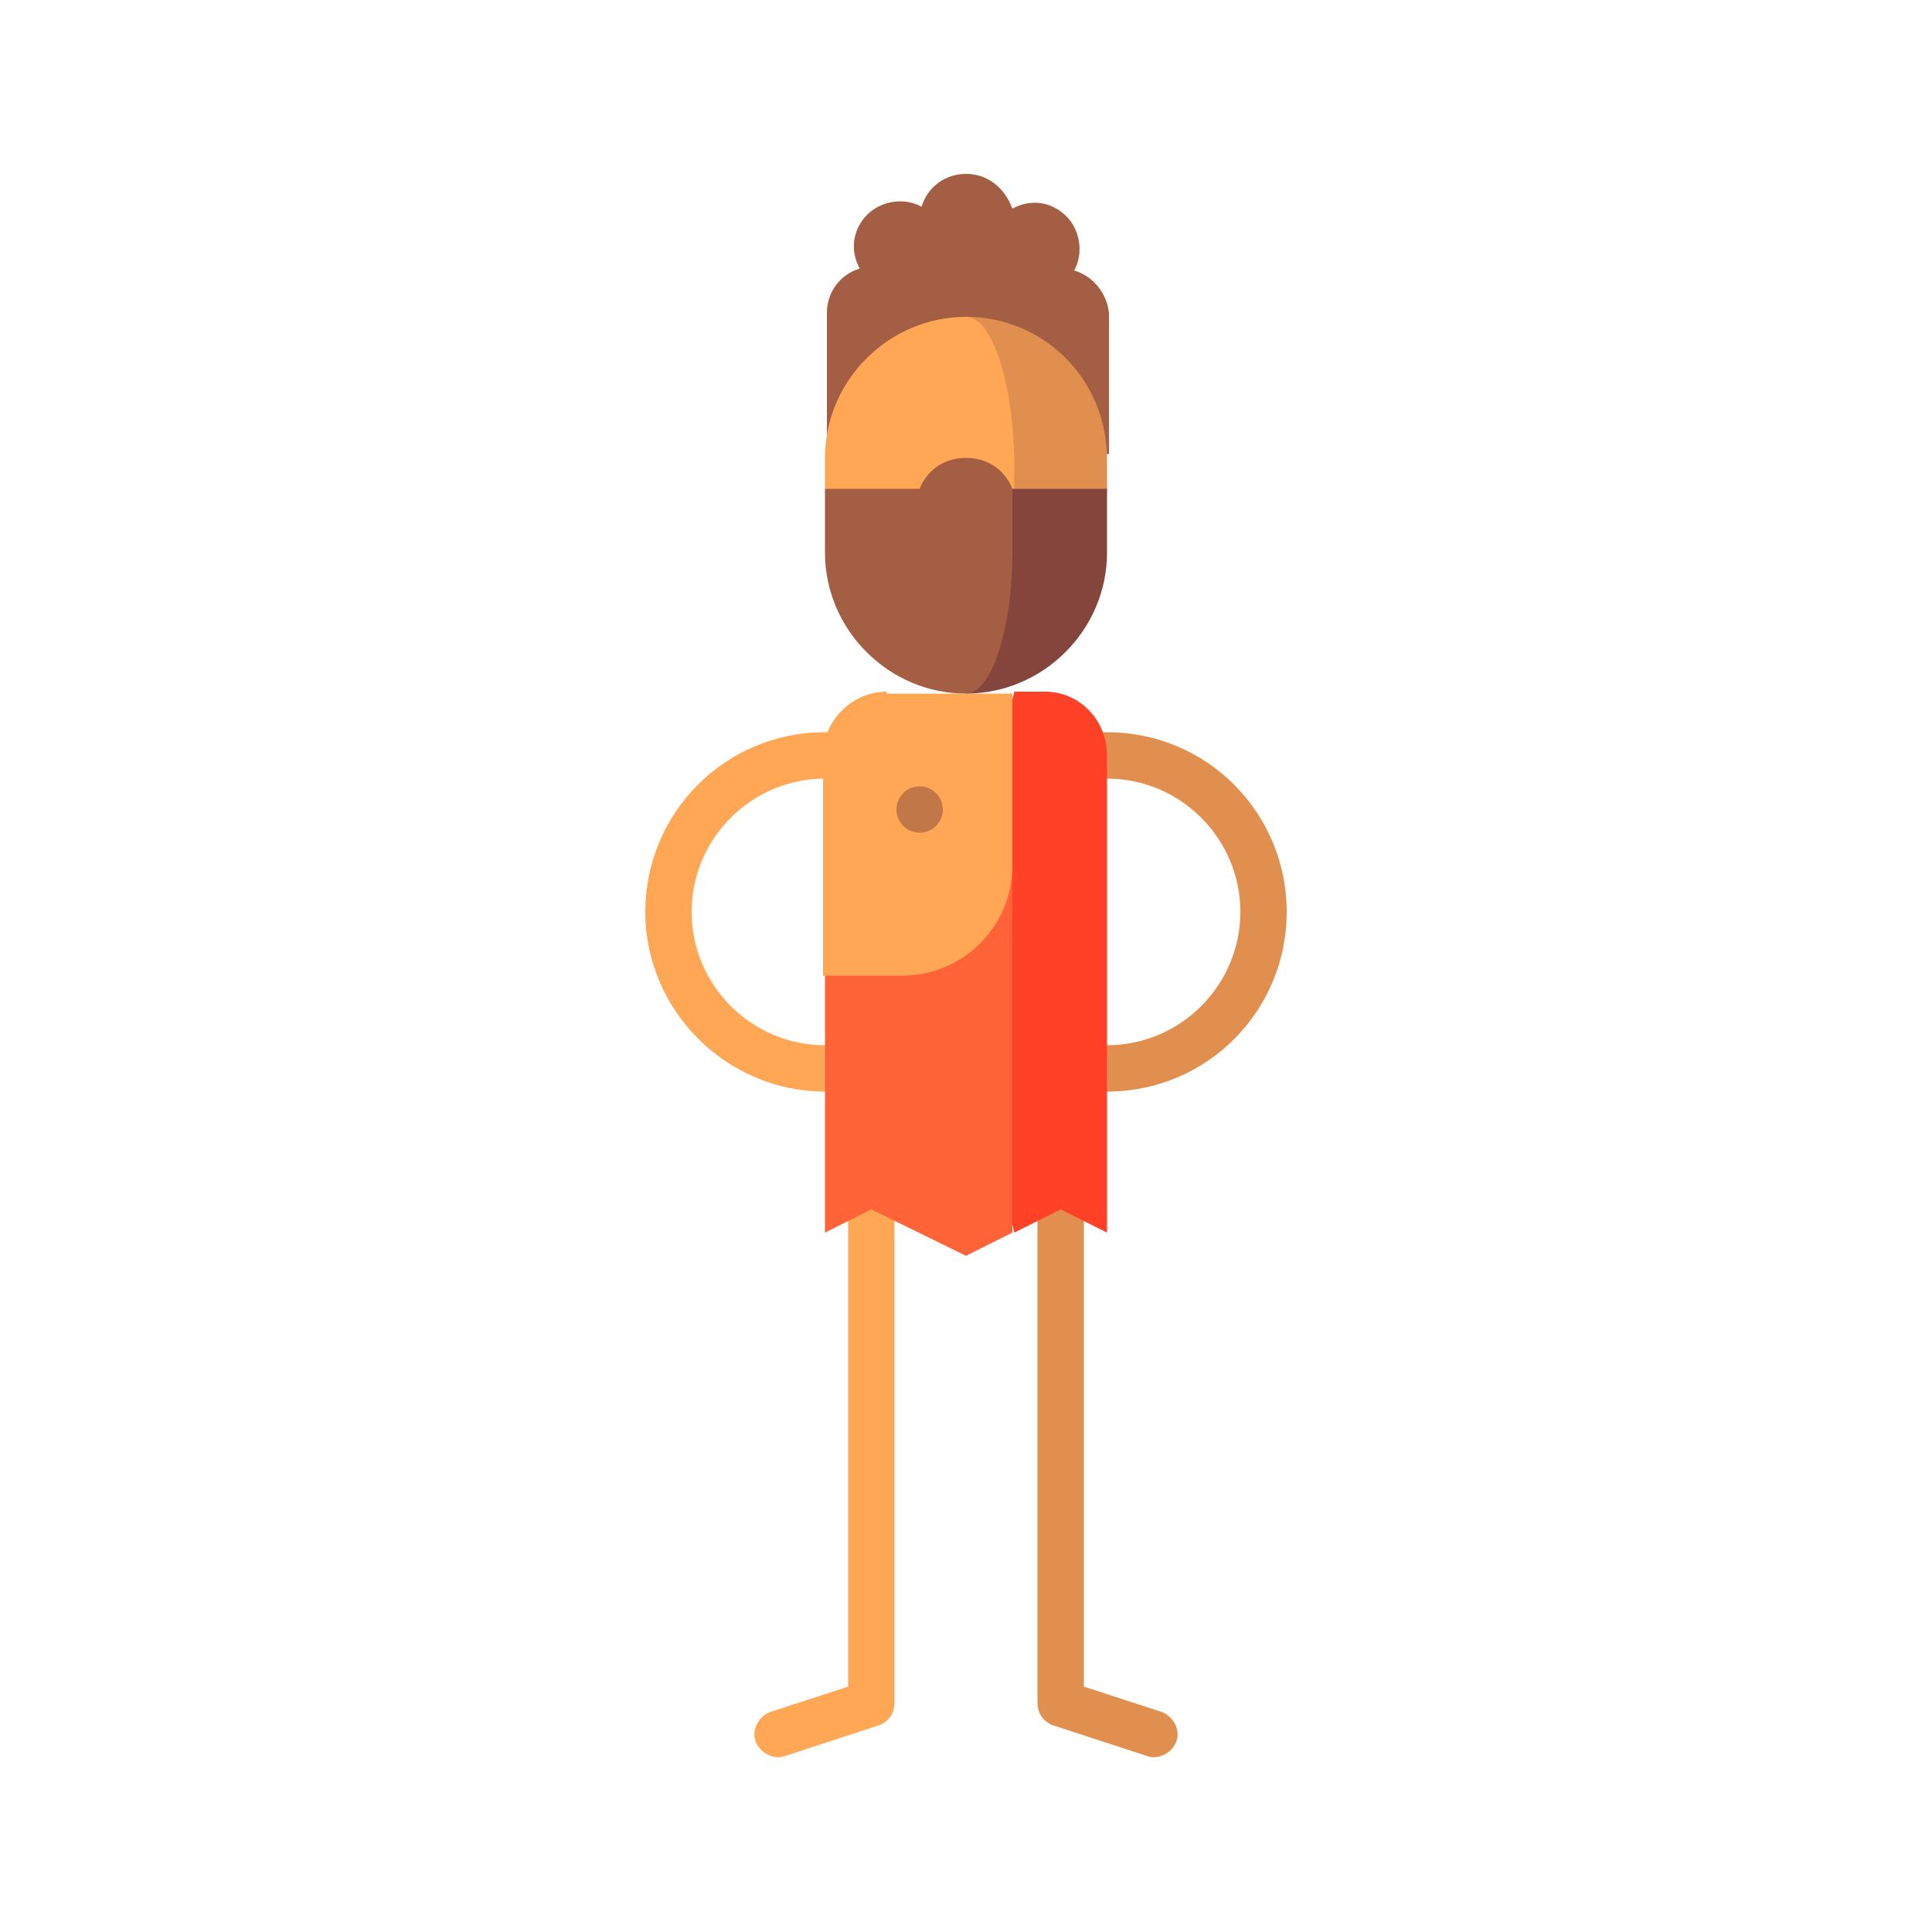 <?xml version="1.0" encoding="utf-8"?>
<!-- Generator: Adobe Illustrator 23.0.1, SVG Export Plug-In . SVG Version: 6.00 Build 0)  -->
<svg version="1.1" id="Capa_1" xmlns="http://www.w3.org/2000/svg" xmlns:xlink="http://www.w3.org/1999/xlink" x="0px" y="0px"
	 viewBox="0 0 100 100" style="enable-background:new 0 0 100 100;" xml:space="preserve">
<style type="text/css">
	.st0{fill:#FFA754;}
	.st1{fill:#E18F4E;}
	.st2{fill:#A45E43;}
	.st3{fill:#FF4128;}
	.st4{fill:#FF6337;}
	.st5{fill:#C27749;}
	.st6{fill:#85453D;}
</style>
<g>
	<path class="st0" d="M42.7,54.1c-3.8,0-6.9-3.1-6.9-6.9s3.1-6.9,6.9-6.9H50v-2.4h-7.3c-5.2,0-9.3,4.2-9.3,9.3s4.2,9.3,9.3,9.3H50
		v-2.4H42.7z"/>
	<path class="st1" d="M57.3,37.9H50v2.4h7.3c3.8,0,6.9,3.1,6.9,6.9s-3.1,6.9-6.9,6.9H50v2.4h7.3c5.2,0,9.3-4.2,9.3-9.3
		S62.5,37.9,57.3,37.9z"/>
	<path class="st0" d="M43.9,55.3v32l-4,1.3c-0.6,0.2-1,0.9-0.8,1.5c0.2,0.6,0.9,1,1.5,0.8l4.9-1.6c0.5-0.2,0.8-0.6,0.8-1.2V55.3
		H43.9z"/>
	<path class="st1" d="M56.1,55.3v32l4,1.3c0.6,0.2,1,0.9,0.8,1.5c-0.2,0.6-0.9,1-1.5,0.8l-4.9-1.6c-0.5-0.2-0.8-0.6-0.8-1.2V55.3
		H56.1z"/>
	<path class="st2" d="M55.6,14c0.5-0.9,0.3-2.1-0.4-2.8c-0.8-0.8-1.9-0.9-2.8-0.4C52,9.7,51.1,9,50,9s-2,0.7-2.3,1.7
		c-0.9-0.5-2.1-0.3-2.8,0.4c-0.8,0.8-0.9,1.9-0.4,2.8c-1,0.3-1.7,1.2-1.7,2.3v7.3h14.6c0,0,0-6,0-7.3C57.3,15.2,56.6,14.3,55.6,14z"
		/>
	<path class="st3" d="M54.1,35.8h-1.6l-3.3,14l3.3,14l2.4-1.2l2.4,1.2V39.1C57.3,37.3,55.9,35.8,54.1,35.8z"/>
	<path class="st4" d="M42.7,50.4v13.4l2.4-1.2l4.9,2.4l2.4-1.2V44.8L42.7,50.4z"/>
	<path class="st0" d="M45.9,35.8c-1.8,0-3.3,1.5-3.3,3.3v11.4h4.1c3.1,0,5.7-2.5,5.7-5.7v-8.9H45.9z"/>
	<circle class="st5" cx="47.6" cy="41.9" r="1.2"/>
	<path class="st1" d="M50,16.4v16.3l7.3-7.3v-1.6C57.3,19.6,54,16.4,50,16.4z"/>
	<path class="st0" d="M50,16.4c-4,0-7.3,3.3-7.3,7.3v1.6l9.8,7.3v-8.9C52.4,19.6,51.3,16.4,50,16.4z"/>
	<path class="st6" d="M52.4,25.3L50,35.9c4,0,7.3-3.3,7.3-7.3v-3.3H52.4z"/>
	<path class="st2" d="M52.4,25.3v3.3c0,4-1.1,7.3-2.4,7.3c-4,0-7.3-3.3-7.3-7.3v-3.3h4.9c0.4-1,1.3-1.6,2.4-1.6S52,24.3,52.4,25.3z"
		/>
</g>
</svg>
